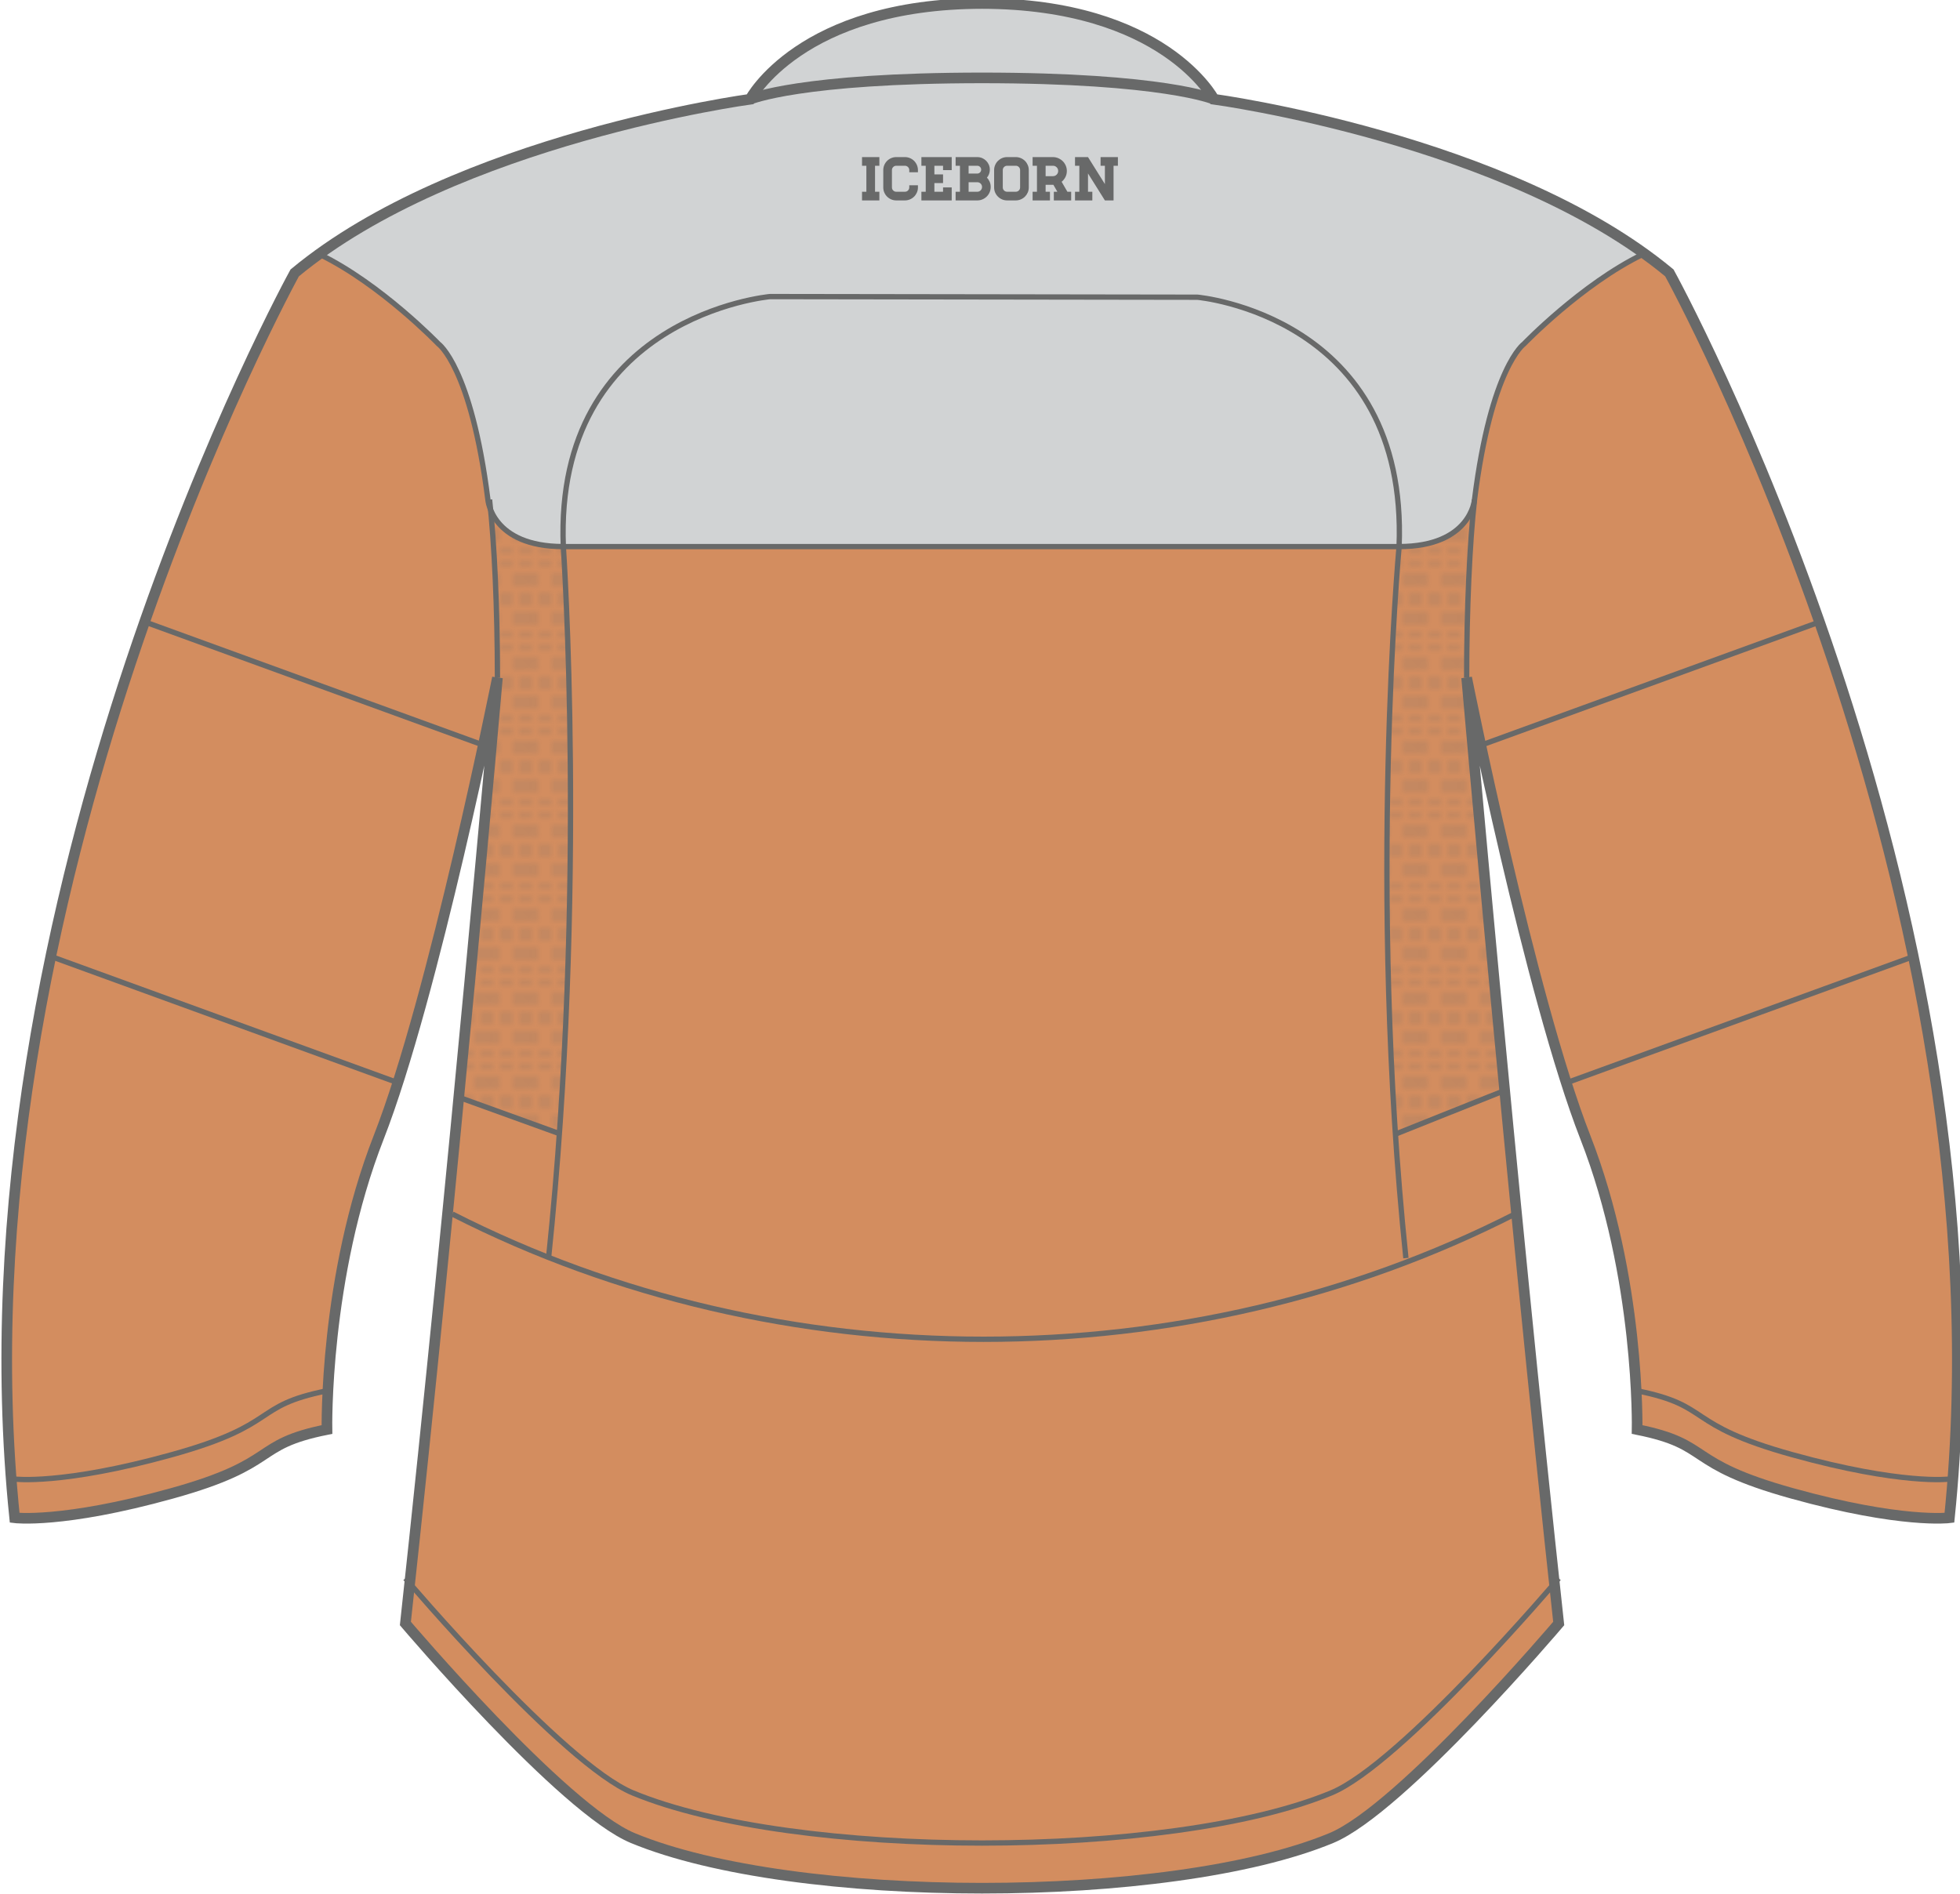 <?xml version="1.0" encoding="UTF-8" standalone="no"?>
<!-- Created with Inkscape (http://www.inkscape.org/) -->

<svg
   xmlns:dc="http://purl.org/dc/elements/1.1/"
   xmlns:cc="http://creativecommons.org/ns#"
   xmlns:rdf="http://www.w3.org/1999/02/22-rdf-syntax-ns#"
   xmlns:svg="http://www.w3.org/2000/svg"
   xmlns="http://www.w3.org/2000/svg"
   xmlns:sodipodi="http://sodipodi.sourceforge.net/DTD/sodipodi-0.dtd"
   xmlns:inkscape="http://www.inkscape.org/namespaces/inkscape"
   width="107.329mm"
   height="103.731mm"
   viewBox="0 0 107.329 103.731"
   version="1.1"
   id="svg858"
   inkscape:version="0.92.2 (5c3e80d, 2017-08-06)"
   sodipodi:docname="jersey-back.svg">
  <defs
     id="defs852">
    <clipPath
       clipPathUnits="userSpaceOnUse"
       id="clipPath624">
      <path
         d="M 0,550 H 1100 V 0 H 0 Z"
         id="path622"
         inkscape:connector-curvature="0" />
    </clipPath>
    <clipPath
       clipPathUnits="userSpaceOnUse"
       id="clipPath636">
      <path
         d="m 478.657,414.398 c 0.047,0 0.092,0 0.139,0 v 0 c 0.047,0 0.092,0 0.139,0 v 0 z m -35.842,-14.856 c 0,0 -45.617,-6.166 -70.644,-26.943 v 0 c 0,0 -53.358,-96.802 -43.442,-193.128 v 0 c 0,0 7.366,-0.945 24.363,3.779 v 0 c 17.001,4.719 12.28,7.553 24.084,9.916 v 0 c 0,0 -0.472,23.607 8.026,45.33 v 0 c 8.502,21.719 18.418,71.3 18.418,71.3 v 0 c 0,0 -6.724,-77.243 -14.279,-146.724 v 0 c 0,0 24.418,-28.787 35.291,-33.291 v 0 c 25.02,-10.366 83.306,-10.366 108.328,0 v 0 c 10.873,4.504 35.291,33.291 35.291,33.291 v 0 c -7.555,69.481 -14.279,146.724 -14.279,146.724 v 0 c 0,0 9.918,-49.581 18.415,-71.3 v 0 c 8.501,-21.723 8.028,-45.33 8.028,-45.33 v 0 c 11.805,-2.363 7.082,-5.197 24.082,-9.916 v 0 c 17,-4.724 24.364,-3.779 24.364,-3.779 v 0 c 9.918,96.326 -43.443,193.128 -43.443,193.128 v 0 c -25.025,20.777 -70.641,26.943 -70.641,26.943 v 0 c 0,0 -7.726,14.807 -35.981,14.856 v 0 c -28.255,-0.049 -35.981,-14.856 -35.981,-14.856"
         id="path634"
         inkscape:connector-curvature="0" />
    </clipPath>
    <pattern
       patternTransform="translate(-553.972,240.204)"
       patternUnits="userSpaceOnUse"
       x="0"
       y="0"
       width="6"
       height="12.01"
       id="pattern644">
      <g
         transform="translate(6,0.45)"
         id="g642">
        <path
           d="m 0,0 0,-0.45 -0.44,0 C -0.44,-0.21 -0.24,0 0,0 M 0,6 0,5.11 c -0.24,0 -0.44,0.2 -0.44,0.44 C -0.44,5.8 -0.24,6 0,6 m 0,5.56 0,-0.45 c -0.24,0 -0.44,0.2 -0.44,0.45 l 0.44,0 z m -0.55,-3 c 0,-0.25 -0.2,-0.45 -0.45,-0.45 -0.25,0 -0.44,0.2 -0.44,0.45 C -1.44,8.8 -1.25,9 -1,9 -0.75,9 -0.55,8.8 -0.55,8.56 m 0,-6.01 C -0.55,2.3 -0.75,2.1 -1,2.1 -1.25,2.1 -1.44,2.3 -1.44,2.55 -1.44,2.8 -1.25,3 -1,3 -0.75,3 -0.55,2.8 -0.55,2.55 m -2.9,9.01 0.9,0 c 0,-0.25 -0.2,-0.45 -0.45,-0.45 -0.25,0 -0.45,0.2 -0.45,0.45 m 0.9,-12.01 -0.9,0 c 0,0.24 0.2,0.45 0.45,0.45 0.25,0 0.45,-0.21 0.45,-0.45 m 0,6 c 0,-0.24 -0.2,-0.44 -0.45,-0.44 -0.25,0 -0.45,0.2 -0.45,0.44 0,0.25 0.2,0.45 0.45,0.45 0.25,0 0.45,-0.2 0.45,-0.45 m -2.01,3.01 c 0,-0.25 -0.2,-0.45 -0.44,-0.45 -0.25,0 -0.45,0.2 -0.45,0.45 0,0.24 0.2,0.44 0.45,0.44 0.24,0 0.44,-0.2 0.44,-0.44 m 0,-6.01 C -4.56,2.3 -4.76,2.1 -5,2.1 -5.25,2.1 -5.45,2.3 -5.45,2.55 -5.45,2.8 -5.25,3 -5,3 -4.76,3 -4.56,2.8 -4.56,2.55 m -1.44,9.01 0.44,0 c 0,-0.25 -0.2,-0.45 -0.44,-0.45 l 0,0.45 z M -5.56,-0.45 -6,-0.45 -6,0 c 0.24,0 0.44,-0.21 0.44,-0.45 M -6,6 -6,5.11 c 0.24,0 0.44,0.2 0.44,0.44 C -5.56,5.8 -5.76,6 -6,6"
           style="fill:#686969;fill-opacity:1;fill-rule:nonzero;stroke:none"
           id="path640" />
      </g>
    </pattern>
  </defs>
  <sodipodi:namedview
     id="base"
     pagecolor="#ffffff"
     bordercolor="#666666"
     borderopacity="1.0"
     inkscape:pageopacity="0.0"
     inkscape:pageshadow="2"
     inkscape:zoom="3.959798"
     inkscape:cx="129.17648"
     inkscape:cy="237.43453"
     inkscape:document-units="mm"
     inkscape:current-layer="jersey-back"
     showgrid="false"
     fit-margin-top="0"
     fit-margin-left="0"
     fit-margin-right="0"
     fit-margin-bottom="0"
     inkscape:window-width="2736"
     inkscape:window-height="1699"
     inkscape:window-x="-13"
     inkscape:window-y="-13"
     inkscape:window-maximized="1" />
  <g
     inkscape:label="Layer 1"
     inkscape:groupmode="layer"
     id="layer1"
     transform="translate(-47.633,-64.462)">
    <g
       transform="matrix(0.353,0,0,-0.353,-75.895,222.715)"
       id="jersey-back">
      <g
         transform="translate(23.483,33.37)"
         id="back-base-color"
         style="fill:#d38d5f"
         sodipodi:insensitive="true">
        <g
           clip-path="url(#clipPath624)"
           id="g620"
           style="fill:#d38d5f">
          <g
             transform="translate(478.657,414.398)"
             id="g626"
             style="fill:#d38d5f">
            <path
               inkscape:connector-curvature="0"
               id="path628"
               style="fill:#d38d5f;fill-opacity:1;fill-rule:nonzero;stroke:none"
               d="m 0,0 c 28.369,0 36.119,-14.855 36.119,-14.855 0,0 45.617,-6.167 70.643,-26.944 0,0 53.359,-96.802 43.441,-193.128 0,0 -7.363,-0.946 -24.363,3.779 -17,4.719 -12.277,7.553 -24.082,9.916 0,0 0.472,23.607 -8.028,45.33 -8.498,21.719 -18.416,71.3 -18.416,71.3 0,0 6.725,-77.243 14.28,-146.724 0,0 -24.418,-28.787 -35.291,-33.291 -25.022,-10.366 -83.309,-10.366 -108.328,0 -10.873,4.504 -35.291,33.291 -35.291,33.291 7.554,69.481 14.279,146.724 14.279,146.724 0,0 -9.916,-49.581 -18.418,-71.3 -8.498,-21.723 -8.025,-45.33 -8.025,-45.33 -11.805,-2.363 -7.084,-5.197 -24.084,-9.916 -16.998,-4.725 -24.364,-3.779 -24.364,-3.779 -9.916,96.326 43.442,193.128 43.442,193.128 25.027,20.777 70.644,26.944 70.644,26.944 0,0 7.75,14.855 36.119,14.855" />
          </g>
        </g>
      </g>
      <g
         id="back-shoulder-color"
         clip-path="url(#clipPath636)"
         transform="translate(23.483,33.37)"
         inkscape:label="#back-shoulder-color">
        <g
           id="g638"
           transform="translate(553.972,309.796)">
          <path
             d="M 0,0 5.641,-64.14 -11.1,-70.821 c -3.49,49.721 0.411,93.561 0.411,93.561 1.429,35.81 -51.1,36.29 -51.1,36.29 l -26.262,0.1 c 0,0 -53.539,-0.48 -52.099,-36.29 0,0 2.9,-43.85 -0.6,-93.57 l -15.73,5.69 6.121,65.04 c 0,45.37 -9.151,51.79 -9.151,51.79 9.889,-0.54 39.41,15.33 63.731,14.46 H -54.58 C -30.26,67.12 -0.74,51.25 9.15,51.79 9.15,51.79 0,45.37 0,0"
             style="fill:url(#pattern644);fill-opacity:1;fill-rule:nonzero;stroke:none"
             id="path646"
             inkscape:connector-curvature="0" />
        </g>
        <g
           id="g648"
           transform="translate(581.298,375.482)">
          <path
             d="m 0,0 c -9.5,-4.614 -18.432,-13.894 -18.432,-13.894 0,0 -5.084,-3.564 -7.674,-24.161 0,0 -0.547,-7.285 -11.701,-7.285 h -129.65 c -11.154,0 -11.701,7.285 -11.701,7.285 -2.591,20.597 -7.674,24.161 -7.674,24.161 0,0 -8.934,9.28 -18.434,13.894 0,0 22.151,41.684 106.24,41.684 C -14.938,41.684 0,0 0,0"
             style="fill:#d1d3d4;fill-opacity:1;fill-rule:nonzero;stroke:none"
             id="path650"
             inkscape:connector-curvature="0" />
        </g>
      </g>
      <g
         transform="translate(502.134,436.224)"
         id="back-collar-color">
        <path
           inkscape:connector-curvature="0"
           id="path662"
           style="fill:#d1d3d4;fill-opacity:1;fill-rule:nonzero;stroke:none"
           d="m 0,0 c 28.371,0 36.125,-3.312 36.125,-3.312 0,0 -7.75,14.856 -36.119,14.856 h 0.277 c -28.369,0 -36.119,-14.856 -36.119,-14.856 h -0.004 c 0,0 7.748,3.312 36.117,3.312" />
      </g>
      <g
         transform="translate(502.14,447.768)"
         id="g664">
        <path
           inkscape:connector-curvature="0"
           id="path666"
           style="fill:none;stroke:#686969;stroke-width:1.648;stroke-linecap:butt;stroke-linejoin:miter;stroke-miterlimit:10;stroke-dasharray:none;stroke-opacity:1"
           d="m 0,0 c 28.369,0 36.119,-14.855 36.119,-14.855 0,0 45.617,-6.167 70.643,-26.944 0,0 53.359,-96.802 43.441,-193.128 0,0 -7.363,-0.946 -24.363,3.779 -17,4.719 -12.277,7.553 -24.082,9.916 0,0 0.472,23.607 -8.028,45.33 -8.498,21.719 -18.416,71.3 -18.416,71.3 0,0 6.725,-77.243 14.28,-146.724 0,0 -24.418,-28.787 -35.291,-33.291 -25.022,-10.366 -83.309,-10.366 -108.328,0 -10.873,4.504 -35.291,33.291 -35.291,33.291 7.554,69.481 14.279,146.724 14.279,146.724 0,0 -9.916,-49.581 -18.418,-71.3 -8.498,-21.723 -8.025,-45.33 -8.025,-45.33 -11.805,-2.363 -7.084,-5.197 -24.084,-9.916 -16.998,-4.725 -24.364,-3.779 -24.364,-3.779 -9.916,96.326 43.442,193.128 43.442,193.128 25.027,20.777 70.644,26.944 70.644,26.944 0,0 7.75,14.855 36.119,14.855" />
      </g>
      <g
         transform="translate(591.734,203.447)"
         id="g668">
        <path
           inkscape:connector-curvature="0"
           id="path670"
           style="fill:none;stroke:#686969;stroke-width:0.824;stroke-linecap:butt;stroke-linejoin:miter;stroke-miterlimit:10;stroke-dasharray:none;stroke-opacity:1"
           d="m 0,0 c 0,0 -24.418,-28.787 -35.291,-33.291 -25.022,-10.363 -83.309,-10.365 -108.328,0 C -154.492,-28.787 -178.91,0 -178.91,0" />
      </g>
      <g
         transform="translate(400.66,232.542)"
         id="g672">
        <path
           inkscape:connector-curvature="0"
           id="path674"
           style="fill:none;stroke:#686969;stroke-width:0.824;stroke-linecap:butt;stroke-linejoin:miter;stroke-miterlimit:10;stroke-dasharray:none;stroke-opacity:1"
           d="m 0,0 c -11.805,-2.363 -7.084,-5.197 -24.084,-9.916 -16.998,-4.725 -24.363,-3.779 -24.363,-3.779" />
      </g>
      <g
         transform="translate(652.343,218.847)"
         id="g676">
        <path
           inkscape:connector-curvature="0"
           id="path678"
           style="fill:none;stroke:#686969;stroke-width:0.824;stroke-linecap:butt;stroke-linejoin:miter;stroke-miterlimit:10;stroke-dasharray:none;stroke-opacity:1"
           d="m 0,0 c 0,0 -7.363,-0.945 -24.363,3.779 -17,4.719 -12.278,7.553 -24.082,9.916" />
      </g>
      <g
         transform="translate(372.556,351.774)"
         id="g680">
        <path
           inkscape:connector-curvature="0"
           id="path682"
           style="fill:none;stroke:#686969;stroke-width:0.824;stroke-linecap:butt;stroke-linejoin:miter;stroke-miterlimit:10;stroke-dasharray:none;stroke-opacity:1"
           d="M 0,0 52.66,-19.167" />
      </g>
      <g
         transform="translate(357.826,299.933)"
         id="g684">
        <path
           inkscape:connector-curvature="0"
           id="path686"
           style="fill:none;stroke:#686969;stroke-width:0.824;stroke-linecap:butt;stroke-linejoin:miter;stroke-miterlimit:10;stroke-dasharray:none;stroke-opacity:1"
           d="M 0,0 53.209,-19.367" />
      </g>
      <g
         transform="translate(632.083,351.774)"
         id="g688">
        <path
           inkscape:connector-curvature="0"
           id="path690"
           style="fill:none;stroke:#686969;stroke-width:0.824;stroke-linecap:butt;stroke-linejoin:miter;stroke-miterlimit:10;stroke-dasharray:none;stroke-opacity:1"
           d="M 0,0 -52.66,-19.167" />
      </g>
      <g
         transform="translate(646.812,299.933)"
         id="g692">
        <path
           inkscape:connector-curvature="0"
           id="path694"
           style="fill:none;stroke:#686969;stroke-width:0.824;stroke-linecap:butt;stroke-linejoin:miter;stroke-miterlimit:10;stroke-dasharray:none;stroke-opacity:1"
           d="M 0,0 -53.209,-19.367" />
      </g>
      <g
         transform="translate(420.976,278.13)"
         id="g696">
        <path
           inkscape:connector-curvature="0"
           id="path698"
           style="fill:none;stroke:#686969;stroke-width:0.824;stroke-linecap:butt;stroke-linejoin:miter;stroke-miterlimit:10;stroke-dasharray:none;stroke-opacity:1"
           d="M 0,0 15.852,-5.732" />
      </g>
      <g
         transform="translate(420.115,259.958)"
         id="g700">
        <path
           inkscape:connector-curvature="0"
           id="path702"
           style="fill:none;stroke:#686969;stroke-width:0.824;stroke-linecap:butt;stroke-linejoin:miter;stroke-miterlimit:10;stroke-dasharray:none;stroke-opacity:1"
           d="M 0,0 C 50.828,-25.896 113.984,-25.896 164.811,0" />
      </g>
      <g
         transform="translate(583.099,279.031)"
         id="g704">
        <path
           inkscape:connector-curvature="0"
           id="path706"
           style="fill:none;stroke:#686969;stroke-width:0.824;stroke-linecap:butt;stroke-linejoin:miter;stroke-miterlimit:10;stroke-dasharray:none;stroke-opacity:1"
           d="M 0,0 -16.854,-6.732" />
      </g>
      <g
         transform="translate(568.031,253.13)"
         id="g708">
        <path
           inkscape:connector-curvature="0"
           id="path710"
           style="fill:none;stroke:#686969;stroke-width:0.824;stroke-linecap:butt;stroke-linejoin:miter;stroke-miterlimit:10;stroke-dasharray:none;stroke-opacity:1"
           d="m 0,0 c -5.943,57.045 -1.057,110.383 -1.057,110.383 1.432,35.818 -31.291,38.687 -31.291,38.687 l -66.291,0.099 c 0,0 -33.502,-2.968 -32.068,-38.786 0,0 3.662,-53.238 -2.281,-110.283" />
      </g>
      <g
         transform="translate(538.259,432.913)"
         id="g712">
        <path
           inkscape:connector-curvature="0"
           id="path714"
           style="fill:none;stroke:#686969;stroke-width:1.648;stroke-linecap:butt;stroke-linejoin:miter;stroke-miterlimit:10;stroke-dasharray:none;stroke-opacity:1"
           d="m 0,0 c 0,0 -7.754,3.312 -36.125,3.312 h 0.277 C -64.217,3.312 -71.965,0 -71.965,0" />
      </g>
      <g
         transform="translate(604.781,408.853)"
         id="g716">
        <path
           inkscape:connector-curvature="0"
           id="path718"
           style="fill:none;stroke:#686969;stroke-width:0.824;stroke-linecap:butt;stroke-linejoin:miter;stroke-miterlimit:10;stroke-dasharray:none;stroke-opacity:1"
           d="m 0,0 c -9.5,-4.614 -18.432,-13.894 -18.432,-13.894 0,0 -5.084,-3.564 -7.674,-24.161 0,0 -0.547,-7.285 -11.701,-7.285 h -129.65 c -11.154,0 -11.701,7.285 -11.701,7.285 -2.591,20.597 -7.674,24.161 -7.674,24.161 0,0 -8.934,9.28 -18.434,13.894" />
      </g>
      <g
         transform="translate(578.674,370.798)"
         id="g720">
        <path
           inkscape:connector-curvature="0"
           id="path722"
           style="fill:none;stroke:#686969;stroke-width:0.824;stroke-linecap:butt;stroke-linejoin:miter;stroke-miterlimit:10;stroke-dasharray:none;stroke-opacity:1"
           d="M 0,0 C -0.757,-6.738 -1.22,-17.109 -1.22,-27.631" />
      </g>
      <g
         transform="translate(425.882,370.798)"
         id="g724">
        <path
           inkscape:connector-curvature="0"
           id="path726"
           style="fill:none;stroke:#686969;stroke-width:0.824;stroke-linecap:butt;stroke-linejoin:miter;stroke-miterlimit:10;stroke-dasharray:none;stroke-opacity:1"
           d="M 0,0 C 0.756,-6.738 1.221,-17.109 1.221,-27.631" />
      </g>
      <g
         transform="translate(485.679,418.561)"
         id="g728">
        <path
           inkscape:connector-curvature="0"
           id="path730"
           style="fill:#686969;fill-opacity:1;fill-rule:nonzero;stroke:none"
           d="m 0,0 h 0.672 v -1.345 h -2.69 V 0 h 0.674 v 4.032 h -0.674 v 1.344 h 2.69 V 4.032 H 0 Z" />
      </g>
      <g
         transform="translate(490.988,421.585)"
         id="g732">
        <path
           inkscape:connector-curvature="0"
           id="path734"
           style="fill:#686969;fill-opacity:1;fill-rule:nonzero;stroke:none"
           d="M 0,0 V 0.336 C 0,0.522 -0.066,0.681 -0.197,0.812 -0.328,0.943 -0.486,1.009 -0.672,1.009 H -2.016 C -2.201,1.009 -2.359,0.943 -2.49,0.812 -2.623,0.681 -2.688,0.522 -2.688,0.336 v -2.688 c 0,-0.185 0.065,-0.344 0.198,-0.475 0.131,-0.131 0.289,-0.196 0.474,-0.196 h 1.344 c 0.186,0 0.344,0.065 0.475,0.196 C -0.066,-2.696 0,-2.537 0,-2.352 v 0.336 H 1.346 V -2.352 C 1.346,-2.634 1.291,-2.896 1.186,-3.14 1.08,-3.382 0.937,-3.595 0.754,-3.777 0.572,-3.96 0.357,-4.104 0.111,-4.209 -0.135,-4.315 -0.396,-4.368 -0.672,-4.368 h -1.344 c -0.281,0 -0.545,0.053 -0.787,0.159 -0.244,0.105 -0.457,0.249 -0.638,0.432 -0.184,0.182 -0.327,0.395 -0.432,0.637 -0.106,0.244 -0.158,0.506 -0.158,0.788 v 2.688 c 0,0.275 0.052,0.536 0.158,0.783 0.105,0.247 0.248,0.461 0.432,0.644 0.181,0.181 0.394,0.326 0.638,0.431 0.242,0.106 0.506,0.159 0.787,0.159 h 1.344 C -0.396,2.353 -0.135,2.3 0.111,2.194 0.357,2.089 0.572,1.944 0.754,1.763 0.937,1.58 1.08,1.366 1.186,1.119 1.291,0.872 1.346,0.611 1.346,0.336 V 0 Z" />
      </g>
      <g
         transform="translate(497.574,423.937)"
         id="g736">
        <path
           inkscape:connector-curvature="0"
           id="path738"
           style="fill:#686969;fill-opacity:1;fill-rule:nonzero;stroke:none"
           d="m 0,0 v -2.017 h -1.344 v 0.673 h -1.344 v -1.344 h 1.344 v -1.344 h -1.344 v -1.344 h 1.344 v 0.672 H 0 v -2.017 h -4.703 v 1.345 h 0.672 v 4.032 H -4.703 V 0 Z" />
      </g>
      <g
         transform="translate(501.54,418.561)"
         id="g740">
        <path
           inkscape:connector-curvature="0"
           id="path742"
           style="fill:#686969;fill-opacity:1;fill-rule:nonzero;stroke:none"
           d="m 0,0 c 0.205,0 0.379,0.071 0.523,0.216 0.143,0.143 0.215,0.317 0.215,0.522 0,0.205 -0.072,0.38 -0.215,0.525 C 0.379,1.406 0.205,1.479 0,1.479 H -1.346 V 0 Z M -1.346,4.032 V 2.822 H 0 c 0.166,0 0.309,0.06 0.426,0.178 0.119,0.118 0.178,0.261 0.178,0.428 0,0.165 -0.059,0.308 -0.178,0.426 C 0.309,3.973 0.166,4.032 0,4.032 Z M 1.498,2.179 C 1.684,1.993 1.826,1.777 1.93,1.531 2.031,1.284 2.082,1.021 2.082,0.738 2.082,0.45 2.027,0.18 1.92,-0.072 1.811,-0.325 1.662,-0.547 1.473,-0.735 1.285,-0.924 1.062,-1.072 0.811,-1.182 0.559,-1.291 0.287,-1.345 0,-1.345 H -3.361 V 0 h 0.672 V 4.032 H -3.361 V 5.376 H 0 C 0.27,5.376 0.521,5.325 0.758,5.223 0.994,5.12 1.201,4.98 1.377,4.805 1.553,4.629 1.693,4.422 1.795,4.186 1.896,3.949 1.947,3.696 1.947,3.428 1.947,3.19 1.908,2.966 1.828,2.755 1.748,2.544 1.639,2.352 1.498,2.179" />
      </g>
      <g
         transform="translate(508.183,421.921)"
         id="g744">
        <path
           inkscape:connector-curvature="0"
           id="path746"
           style="fill:#686969;fill-opacity:1;fill-rule:nonzero;stroke:none"
           d="m 0,0 c 0,0.187 -0.064,0.345 -0.195,0.477 -0.133,0.13 -0.289,0.196 -0.477,0.196 H -2.016 C -2.201,0.673 -2.359,0.607 -2.49,0.477 -2.621,0.345 -2.688,0.187 -2.688,0 v -2.688 c 0,-0.185 0.067,-0.344 0.198,-0.475 0.131,-0.131 0.289,-0.196 0.474,-0.196 h 1.344 c 0.188,0 0.344,0.065 0.477,0.196 C -0.064,-3.032 0,-2.873 0,-2.688 Z m -0.672,2.017 c 0.276,0 0.537,-0.053 0.783,-0.159 C 0.357,1.753 0.572,1.608 0.756,1.427 0.937,1.244 1.08,1.03 1.187,0.783 1.293,0.536 1.346,0.275 1.346,0 V -2.688 C 1.346,-2.97 1.293,-3.232 1.187,-3.476 1.08,-3.718 0.937,-3.931 0.756,-4.113 0.572,-4.296 0.357,-4.44 0.111,-4.545 -0.135,-4.651 -0.396,-4.704 -0.672,-4.704 h -1.344 c -0.281,0 -0.545,0.053 -0.787,0.159 -0.244,0.105 -0.455,0.249 -0.638,0.432 -0.182,0.182 -0.327,0.395 -0.432,0.637 -0.106,0.244 -0.158,0.506 -0.158,0.788 V 0 c 0,0.275 0.052,0.536 0.158,0.783 0.105,0.247 0.25,0.461 0.432,0.644 0.183,0.181 0.394,0.326 0.638,0.431 0.242,0.106 0.506,0.159 0.787,0.159 z" />
      </g>
      <g
         transform="translate(512.14,420.98)"
         id="g748">
        <path
           inkscape:connector-curvature="0"
           id="path750"
           style="fill:#686969;fill-opacity:1;fill-rule:nonzero;stroke:none"
           d="m 0,0 h 1.143 c 0.224,0 0.414,0.079 0.57,0.235 0.158,0.158 0.236,0.348 0.236,0.572 0,0.224 -0.078,0.415 -0.236,0.571 C 1.557,1.535 1.367,1.613 1.143,1.613 H 0 Z m 3.965,-2.419 v -1.345 h -2.69 v 1.345 H 1.824 L 1.209,-1.344 H 0 v -1.075 h 0.672 v -1.345 h -2.69 v 1.345 h 0.674 v 4.032 h -0.674 v 1.344 h 3.19 C 1.465,2.951 1.74,2.89 1.996,2.775 2.252,2.659 2.477,2.506 2.67,2.314 2.861,2.122 3.012,1.896 3.125,1.637 3.236,1.378 3.293,1.101 3.293,0.807 3.293,0.461 3.219,0.144 3.072,-0.145 2.924,-0.432 2.729,-0.676 2.486,-0.873 l 0.893,-1.546 z" />
      </g>
      <g
         transform="translate(523.355,423.937)"
         id="g752">
        <path
           inkscape:connector-curvature="0"
           id="path754"
           style="fill:#686969;fill-opacity:1;fill-rule:nonzero;stroke:none"
           d="m 0,0 v -1.344 h -0.674 v -5.377 h -1.344 l -2.621,4.187 v -2.842 h 0.672 v -1.345 h -2.687 v 1.345 h 0.672 v 4.032 H -6.654 V 0 h 2.015 l 2.621,-4.186 v 2.842 H -2.689 V 0 Z" />
      </g>
    </g>
  </g>
</svg>
